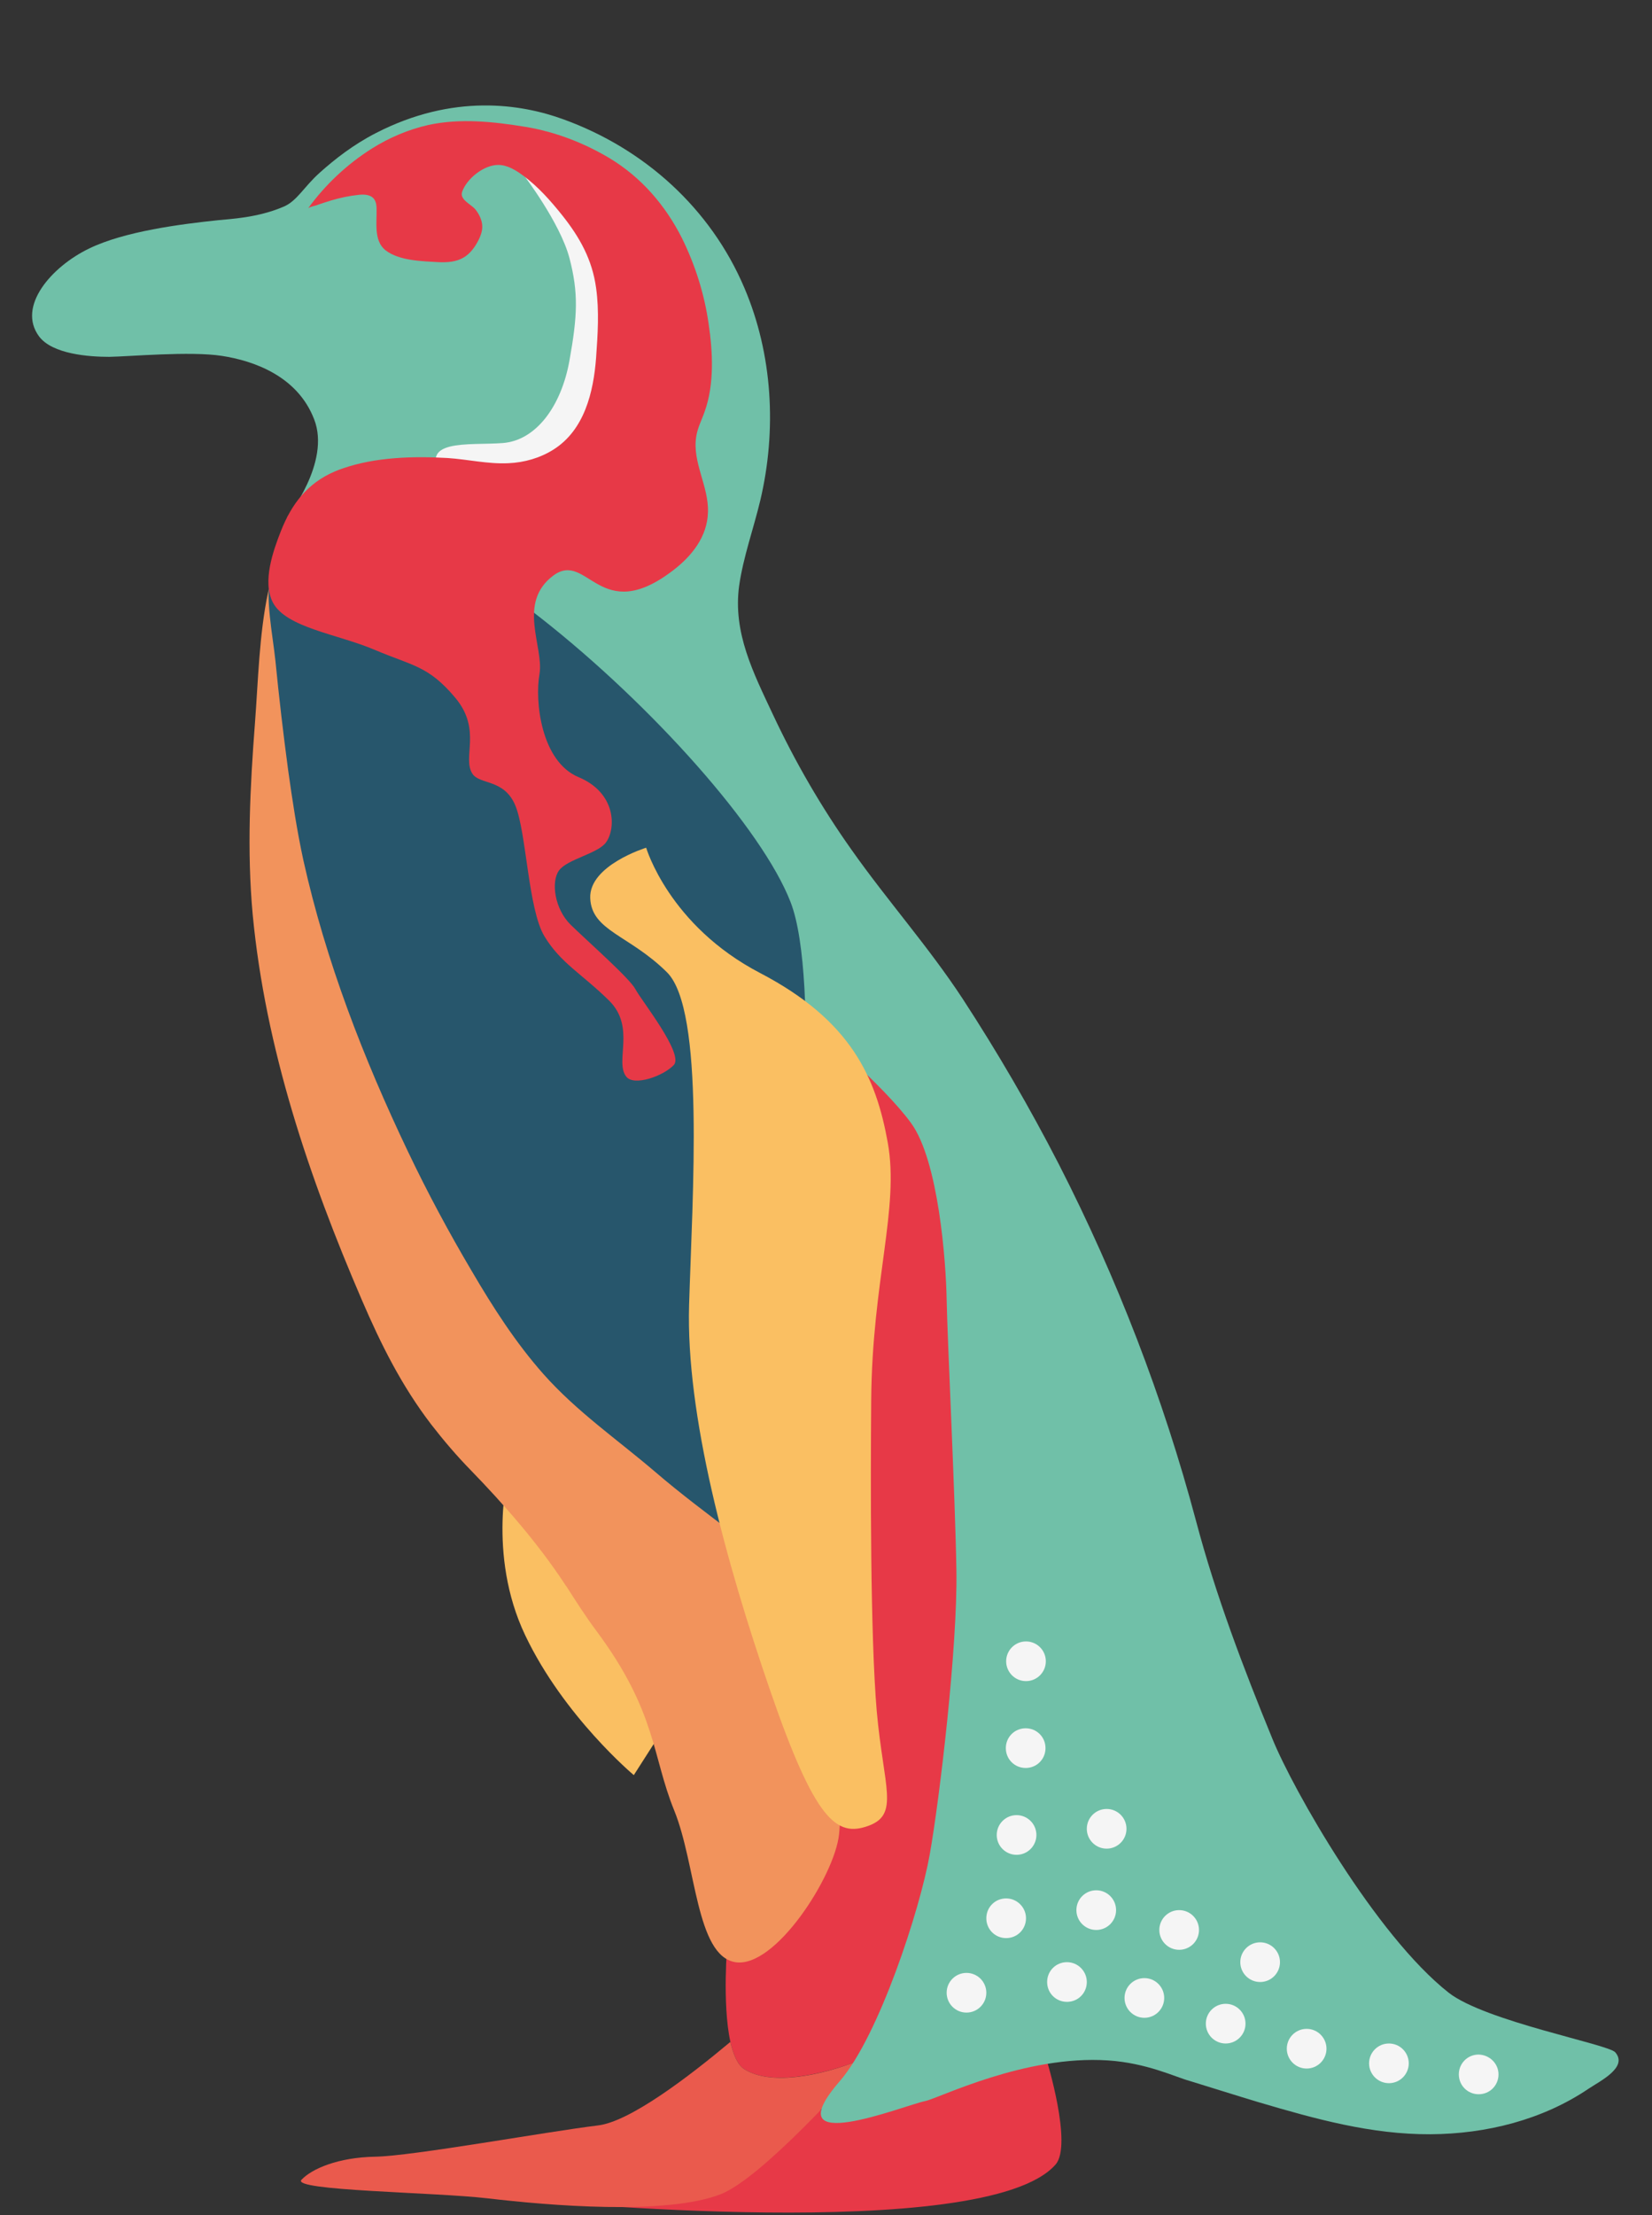 <?xml version="1.0" encoding="utf-8"?>
<!-- Generator: Adobe Illustrator 22.1.0, SVG Export Plug-In . SVG Version: 6.00 Build 0)  -->
<svg version="1.1" id="Layer_1" xmlns="http://www.w3.org/2000/svg" xmlns:xlink="http://www.w3.org/1999/xlink" x="0px" y="0px"
	 viewBox="0 0 508 681" style="enable-background:new 0 0 508 681;" xml:space="preserve">
<rect x="0" y="0" width="508" height="681" fill="#333333" stroke="none"/>
<style type="text/css">
	.st0{fill:#E73947;}
	.st1{fill:#EA5A4D;}
	.st2{fill:#FABF62;}
	.st3{fill-rule:evenodd;clip-rule:evenodd;fill:#70C0A8;}
	.st4{fill-rule:evenodd;clip-rule:evenodd;fill:#F2935C;}
	.st5{fill:#27566C;}
	.st6{fill-rule:evenodd;clip-rule:evenodd;fill:#F5F5F5;}
</style>
<g id="Penguin_7_">
	<g>
		<path class="st0" d="M321,628.3c-9.2,3.1-30.8,13.2-36.5,14.9c-2.4,0.7,2.5-9.2,1.9-9c-1.9,6-7.1,11.3-12.2,11.6
			c-26.3,1.9-61.3,11.6-85.2,18.3c-6.8,1.9-12.4,2-17,3.6c-7.1,2.5-9.1,8.6-9.1,8.6s140.1,13.9,161.7-10.9
			c5.3-6.1-2.8-32.3-2.8-32.3L321,628.3z"/>
		<path class="st0" d="M294.1,482.6c0-1.4-0.1-3-0.1-4.7c0,0-6.7,39.5-8.3,72.4c-0.3,6.3-0.3,13-0.1,19.8c0.1-0.6,0.2-1.1,0.3-1.6
			C288.9,552.1,294.6,505.7,294.1,482.6z"/>
	</g>
	<path class="st0" d="M318.7,485.6c0,32.6-6.2,101.3-24.3,128c-4.7,6.9-16.4,14.4-29,19.4c-13.9,5.5-28.8,8-36.5,3.1
		c-2.1-1.3-3.4-4.5-4.3-8.4c-2.6-11.8-0.9-30.8-0.9-30.8s-37.8-268,29.7-291.4c17.2-6,44.3,36.7,49.9,54.5
		C312.9,390.1,318.7,454,318.7,485.6z"/>
	<path class="st1" d="M228.9,636.1c-2.1-1.3-3.4-4.5-4.3-8.4c-12.9,10.8-31,24.6-40.8,25.7c-16.3,2-56.9,9.4-68.4,9.6
		c-11.4,0.2-19.5,3.7-22.7,7.1c-3.2,3.4,41,3.8,57.2,5.7c18.8,2.2,55,5.3,71.8-1.3c12.9-5.1,41.5-37.5,41.5-37.5l2.1-4
		C251.5,638.6,236.6,641,228.9,636.1z"/>
	<path class="st2" d="M156.5,451.6c0,0-6.9,26.1,5,51.1s33.4,43,33.4,43l10.3-16.1L156.5,451.6z"/>
	<path class="st3" d="M12,103.4c-6.8-9.2,3.8-21.4,15.4-27c10.9-5.3,28.2-7.5,39.6-8.7c3.7-0.4,12.2-0.7,20.3-4.2
		c4.1-1.8,6.1-6,11-10.4c4.7-4.2,10.3-8.6,17.3-12.2c23.7-12.2,44.6-9,57.7-4.2c24.8,9,45.2,27.3,55.6,51.8
		c8.7,20.4,10,43.7,4.9,65.3c-2.1,8.8-5.2,17.3-6.5,26.2c-2,14.5,4.4,26.9,10.4,39.7c6.8,14.5,14.9,28.5,24.2,41.6
		c11,15.6,23.6,29.7,34.1,45.7c10.7,16.4,20.6,33.4,29.6,50.9c17.9,35,32.1,71.8,42.2,109.7c6,22.7,14.6,45.3,23.5,67
		c6.3,15.5,31.7,60.3,54.2,78c11.3,8.8,49,15.8,51.2,18.3c4,4.6-4.6,8.8-8.2,11.2c-14.2,9.6-31.5,13.9-48.6,14
		c-18.2,0.1-35.4-4.7-52.7-9.8c-5.4-1.6-19.7-6.1-21.4-6.6c-4.4-1.2-13.1-5.5-25.1-6.3c-25.6-1.7-51.9,11.6-56.2,12.5
		c-6.5,1.3-47,17.8-26.2-6.2c12-13.9,24.6-52.7,27.6-69.6c3-16.8,8.6-63.9,8.2-87.4c-0.4-23.5-2.8-71.5-3-83.2s-2.5-42.6-10.9-54.2
		c-8.4-11.6-29.9-29.7-29.9-29.7s-8,6.9-18.1-6.4c-10-13.2-45.5-55.4-45.5-55.4l-51.4-63.7L88.3,159c0,0,13.5-16.8,8.3-30.1
		c-5.1-13.3-18.6-18-28.4-19.5c-9.7-1.5-28.4,0.2-34.6,0.3C27.4,109.7,16.1,108.9,12,103.4z"/>
	<path class="st4" d="M87.8,181.8c0.1,2-4-6.3-5.4,0.4c-2.7,13-3,26.9-4,40.1c-1.5,19.6-2.5,39.1-0.7,58.8
		c3.9,41.1,17.3,80.8,33.6,118.6c5.9,13.7,12.2,26.3,21.3,38.2c3.8,4.9,7.8,9.6,12.1,14c10.3,10.6,20.6,22.4,28.8,34.8
		c0.2,0.3,0.4,0.7,0.7,1c3,4.7,6,9.4,9.3,13.8c18.4,24.8,17,38.3,23.8,55c6.8,16.7,6.7,44.7,18.8,46.7c12.3,2,30.5-26.5,31.9-39.2
		c3.6-31.1-26.7-122.1-26.7-122.1s-18.3-19.8-31.6-34.7c-13.3-14.9-50.8-103.2-56.1-121.5c-5.2-18.4-13.4-21.6-13.7-33.3
		s-0.5-30.2-10.3-30c-9.8,0.2-41-9.3-34.9-36.3"/>
	<path class="st5" d="M87.7,169.2c-2.4,5.1-3.5,1.4-4.5,6.5c-1.7,8.6,0.6,18.9,1.5,27.5c1.1,11.2,2.4,22.3,3.9,33.5
		c1.3,9.3,2.7,18.6,4.7,27.8c6.9,31,18.5,60.9,32.1,89.4c6,12.6,12.6,24.9,19.7,36.9c6.5,11.1,13.5,22,22,31.6
		c10.3,11.6,22.7,20.1,34.4,30.1c7.8,6.7,16.1,12.9,24.4,19.2c0,0,19.1-90.4,19.1-90.4s7.5-79.9-1.9-104
		C225.7,232.4,107.9,125.7,87.7,169.2z"/>
	<path class="st6" d="M161.1,53.9c0,0,11.1,14.5,14,25.4c2.8,10.7,2.5,17.7,0,31.6c-2.5,13.9-10.2,24.5-20.5,25.3
		s-26.9-1.6-18.2,11.1c8.7,12.6,54.5-11.9,54.5-11.9l3.2-33l-7.1-33.3l-19.3-28.8L161.1,53.9z"/>
	<path class="st0" d="M94.7,64.1c5.3-7.3,12-13.6,19.6-18.4c5.4-3.4,11.3-5.9,17.5-7.3c9.8-2.1,20-1,29.8,0.6
		c9.1,1.5,17.9,4.9,25.8,9.6c9.8,5.9,17.2,14.5,22.3,24.6c4.1,8.3,6.9,17.2,8.2,26.3c1.3,8.7,1.8,18.6-1.2,27
		c-0.9,2.6-2.2,5-2.6,7.7c-1.3,7.9,3.9,15.3,3.6,23.3c-0.2,7.5-5,13.5-10.8,17.9c-22.5,17.2-26.2-6.2-36.7,1.5
		c-11.3,8.4-2.9,21.9-4.3,30.3c-1.5,8.4,0.5,26.9,12,31.7c11.5,4.8,11.6,15.6,8.5,20c-2.4,3.5-12,5.2-14.5,8.7
		c-2.5,3.4-1.4,11.8,3.6,16.7c5,4.9,18.2,16.5,19.9,19.8c1.7,3.3,15,19.9,11.8,23.3c-3.2,3.4-12.2,6.6-14.6,3.6
		c-3.7-4.6,3-15.2-5.3-23.4c-8.3-8.2-14.9-11.5-19.9-19.8c-5-8.3-5.5-31.8-8.9-40.1s-10.9-6.4-13.2-9.8c-3.3-5,3-13.5-5.3-23.4
		c-8.3-9.9-13.2-9.8-24.7-14.7S88,193,83.9,185.2c-3.3-6.4,0.1-15.9,2.5-22c3.3-8.3,8.1-14.6,16.4-18.2c0.9-0.4,1.7-0.7,2.6-1
		c10.1-3.5,21.7-3.8,32.2-3.2c6.2,0.4,12.4,1.9,18.7,1.6c4.9-0.2,9.8-1.6,13.9-4.2c9.5-6,12.3-17.6,13.1-28.2c0.5-7.1,1-14.4,0-21.5
		c-1.2-8.7-5-15.5-10.4-22.3c-3.6-4.5-7.4-8.8-12-12.2c-2.3-1.7-4.9-3.3-7.7-3.3c-4.4,0-9.7,4.2-11.1,8.3c-0.8,2.4,2.8,3.8,4.1,5.4
		c1.2,1.5,2.1,3.4,2.1,5.3c0,1.4-0.5,2.8-1.1,4c-1.1,2.2-2.6,4.3-4.7,5.5c-2.2,1.3-4.9,1.5-7.5,1.4c-5.1-0.3-12.3-0.4-16.5-3.7
		c-3.6-2.9-2.6-8.5-2.7-12.6c0-1-0.1-2.1-0.7-3c-1-1.5-3.1-1.6-4.8-1.4c-2.9,0.3-5.7,0.9-8.4,1.7c-1.4,0.4-2.8,0.9-4.3,1.4
		C97.3,63.2,95,63.6,94.7,64.1z"/>
	<path class="st2" d="M198.7,260.6c0,0,7,23.9,35,38.5s35.7,32.1,39.3,52.2c3.6,20.1-4.8,42.4-5.1,79c-0.2,25.2-0.3,72.2,1.7,95.7
		c2.1,23.5,7.1,31.8-2.6,35.3c-9.7,3.5-16.3-1.4-30.1-41.4c-13.8-40-26-85.1-25-118.7s4.9-90.7-6.8-102.3
		c-11.6-11.5-23.2-12.7-23.6-22.8S198.7,260.6,198.7,260.6z"/>
	<circle class="st6" cx="340.3" cy="562.2" r="6.1"/>
	<circle class="st6" cx="387.5" cy="603.2" r="6.1"/>
	<circle class="st6" cx="362.6" cy="593.3" r="6.1"/>
	<circle class="st6" cx="351.9" cy="614.2" r="6.1"/>
	<circle class="st6" cx="401.8" cy="629.8" r="6.1"/>
	<path class="st6" d="M460.8,637.7c0,3.4-2.7,6.1-6.1,6.1c-3.4,0-6.1-2.7-6.1-6.1s2.7-6.1,6.1-6.1
		C458.1,631.7,460.8,634.4,460.8,637.7z"/>
	<circle class="st6" cx="376.9" cy="622.1" r="6.1"/>
	<circle class="st6" cx="427.1" cy="634.3" r="6.1"/>
	<circle class="st6" cx="337.1" cy="587.2" r="6.1"/>
	<path class="st6" d="M315.5,589.7c0,3.4-2.7,6.1-6.1,6.1c-3.4,0-6.1-2.7-6.1-6.1s2.7-6.1,6.1-6.1
		C312.7,583.6,315.5,586.3,315.5,589.7z"/>
	<circle class="st6" cx="297.2" cy="612.6" r="6.1"/>
	<path class="st6" d="M334.2,609.3c0,3.4-2.7,6.1-6.1,6.1c-3.4,0-6.1-2.7-6.1-6.1c0-3.4,2.7-6.1,6.1-6.1
		C331.5,603.2,334.2,606,334.2,609.3z"/>
	<circle class="st6" cx="312.6" cy="564.1" r="6.1"/>
	<path class="st6" d="M321.5,537.4c0,3.4-2.7,6.1-6.1,6.1c-3.4,0-6.1-2.7-6.1-6.1c0-3.4,2.7-6.1,6.1-6.1
		C318.8,531.3,321.5,534,321.5,537.4z"/>
	<circle class="st6" cx="315.5" cy="510.7" r="6.1"/>
</g>
</svg>
